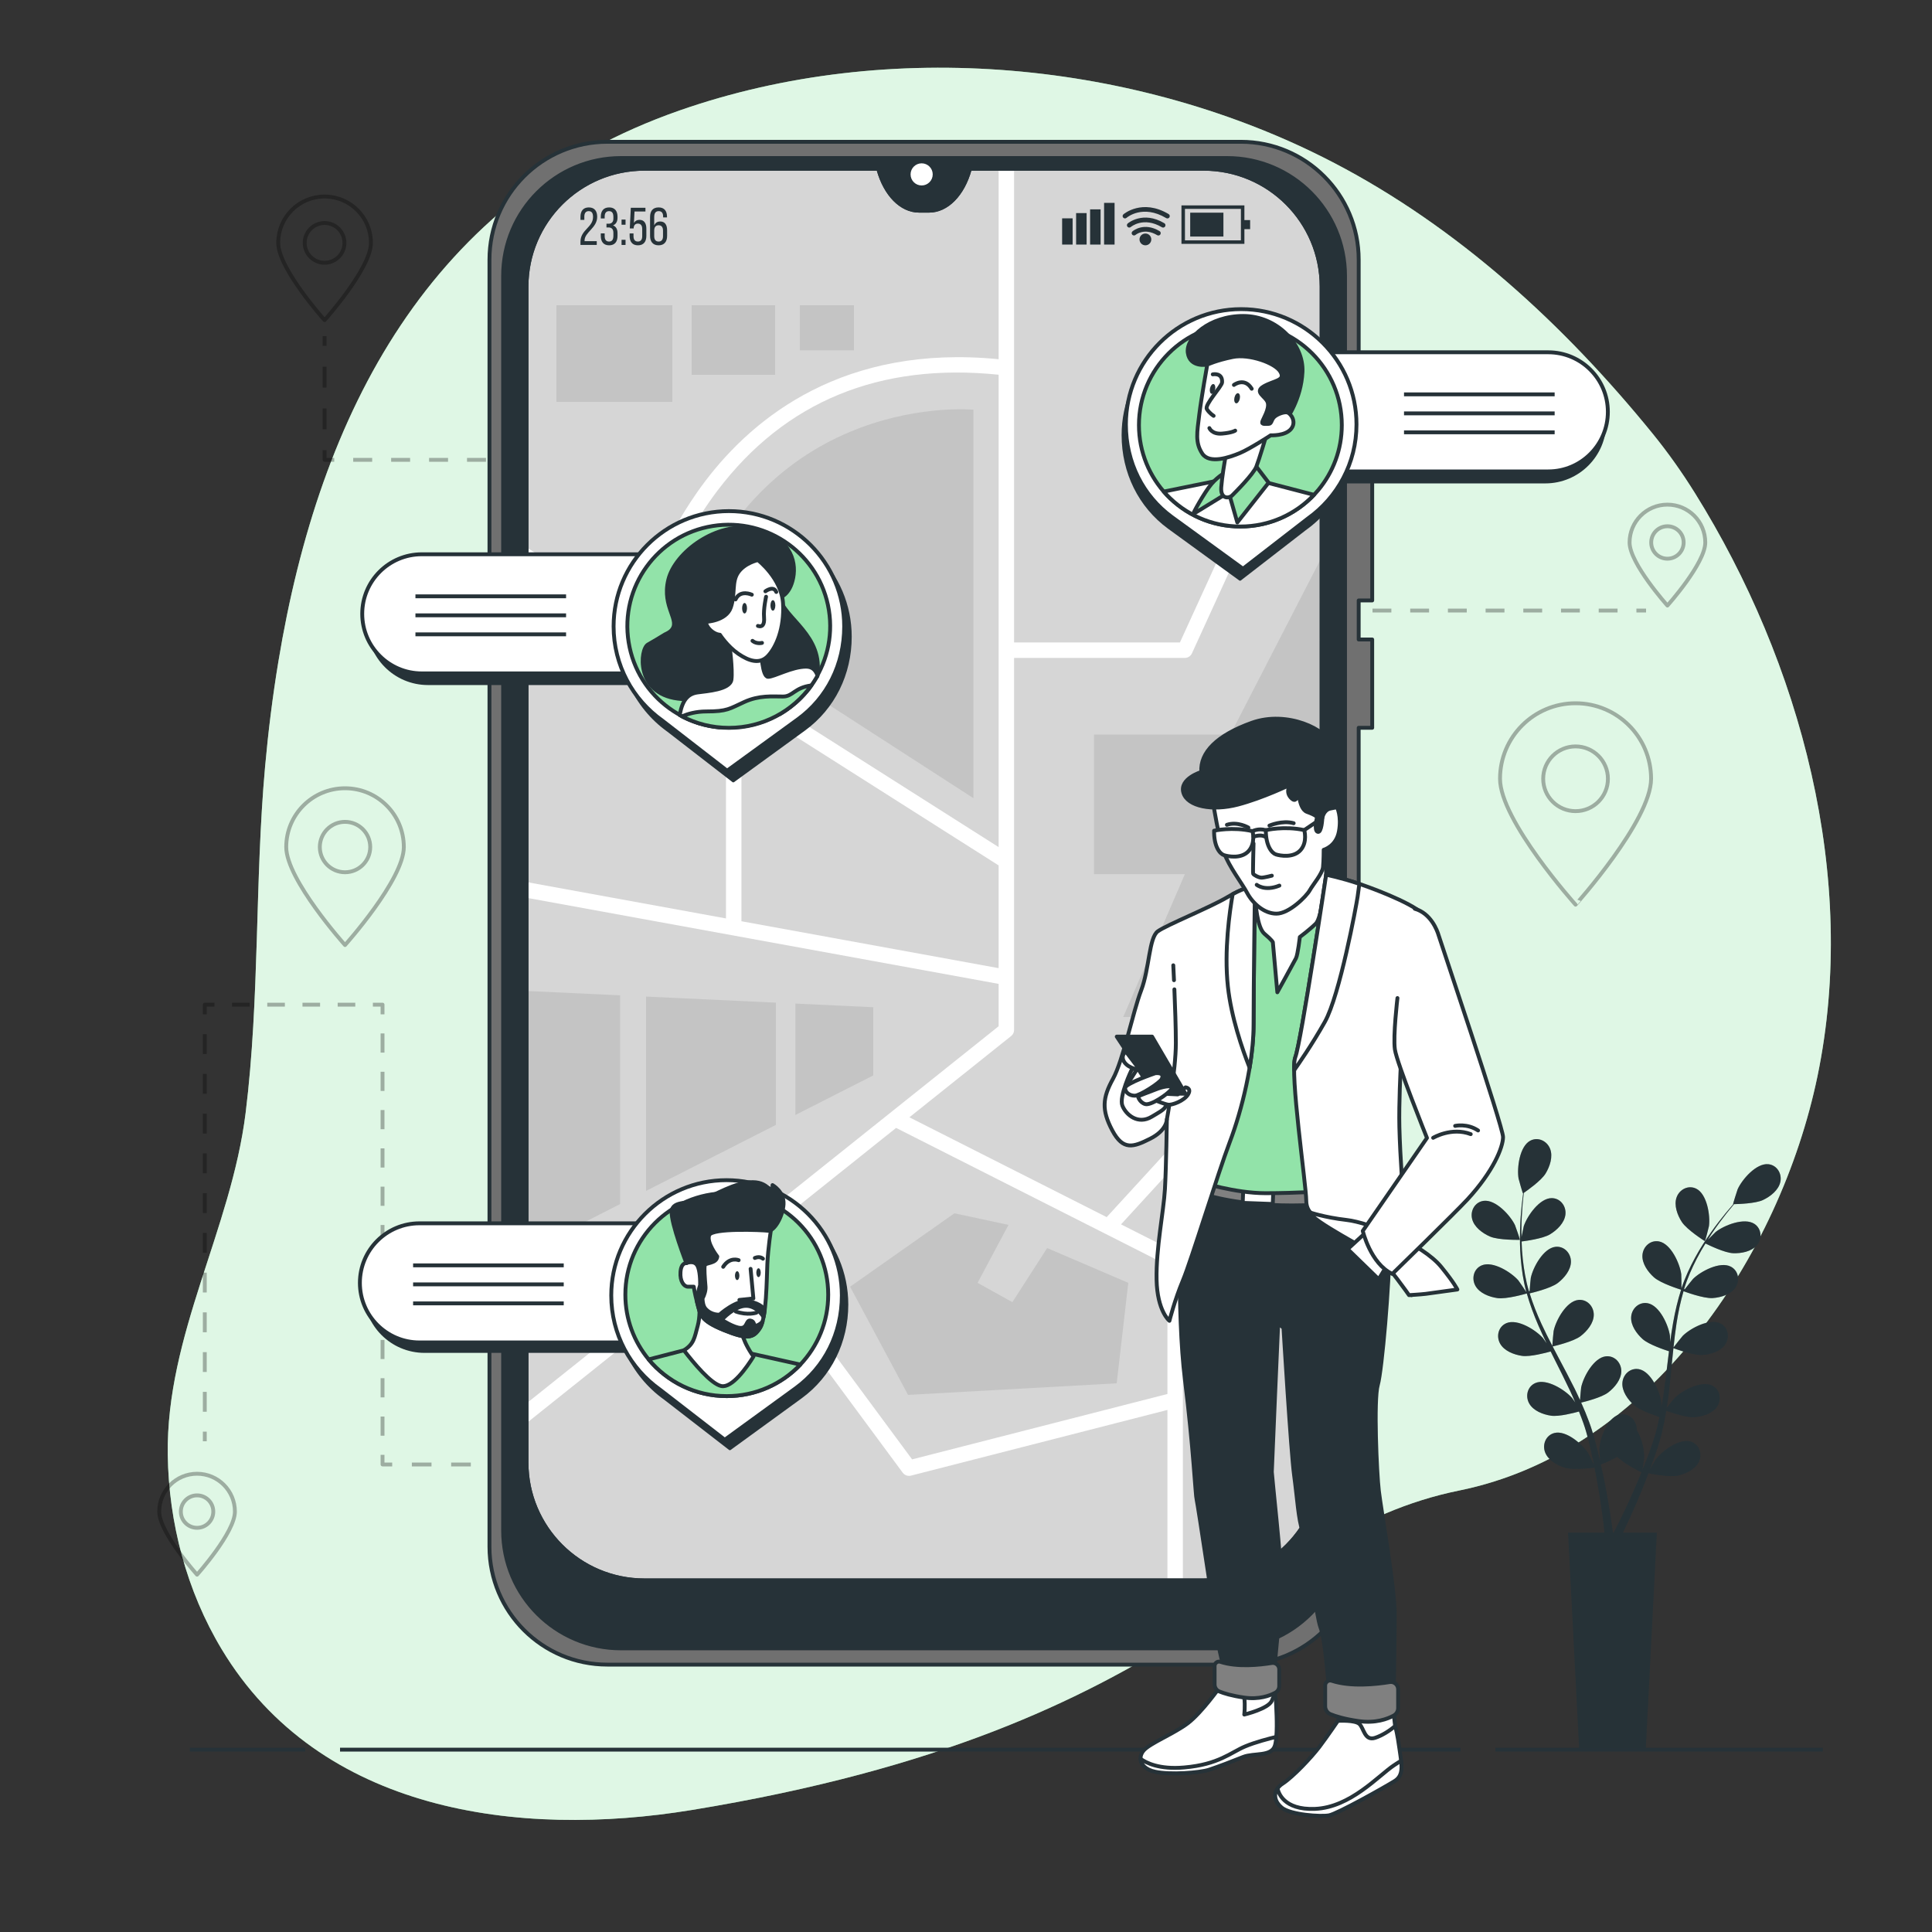 <?xml version="1.0" encoding="utf-8"?>
<!-- Generator: Adobe Illustrator 27.5.0, SVG Export Plug-In . SVG Version: 6.00 Build 0)  -->
<svg version="1.1" xmlns="http://www.w3.org/2000/svg" xmlns:xlink="http://www.w3.org/1999/xlink" x="0px" y="0px"
	 viewBox="0 0 500 500" style="enable-background:new 0 0 500 500;" xml:space="preserve">
<rect x="0" y="0" width="500" height="500" fill="#333333" stroke="none"/>
<g id="Background_Simple">
	<g>
		<path style="fill:#92E3A9;" d="M438.658,127.625c-3.362-5.39-7.026-10.568-11.024-15.483
			c-22.961-28.226-50.305-53.355-82.794-70.201C294.276,15.722,230.247,9.582,175.828,28.603
			c-64.58,22.574-93.109,78.038-103.784,142.616c-1.491,9.021-2.622,18.102-3.441,27.208c-2.677,29.757-1.36,59.86-5.025,89.516
			c-3.753,30.376-20.618,57.443-20.163,88.59c0.256,17.579,4.873,35.202,13.977,50.322c25.359,42.115,76.786,48.916,121.562,41.585
			c129.491-21.2,144.127-71.599,198.75-82.709c49.259-10.019,82.98-60.625,92.649-107.164
			C481.046,227.102,466.059,171.563,438.658,127.625z"/>
		<path style="opacity:0.7;fill:#FFFFFF;" d="M438.658,127.625c-3.362-5.39-7.026-10.568-11.024-15.483
			c-22.961-28.226-50.305-53.355-82.794-70.201C294.276,15.722,230.247,9.582,175.828,28.603
			c-64.58,22.574-93.109,78.038-103.784,142.616c-1.491,9.021-2.622,18.102-3.441,27.208c-2.677,29.757-1.36,59.86-5.025,89.516
			c-3.753,30.376-20.618,57.443-20.163,88.59c0.256,17.579,4.873,35.202,13.977,50.322c25.359,42.115,76.786,48.916,121.562,41.585
			c129.491-21.2,144.127-71.599,198.75-82.709c49.259-10.019,82.98-60.625,92.649-107.164
			C481.046,227.102,466.059,171.563,438.658,127.625z"/>
	</g>
</g>
<g id="Graphics">
	<g style="opacity:0.3;">
		<g>
			<g>
				<g>
					<line style="fill:none;stroke:#000000;stroke-linejoin:round;" x1="84" y1="87" x2="84" y2="89.5"/>
					
						<line style="fill:none;stroke:#000000;stroke-linejoin:round;stroke-dasharray:5.4,5.4;" x1="84" y1="94.9" x2="84" y2="113.8"/>
					<polyline style="fill:none;stroke:#000000;stroke-linejoin:round;" points="84,116.5 84,119 86.5,119 					"/>
					
						<line style="fill:none;stroke:#000000;stroke-linejoin:round;stroke-dasharray:4.909,4.909;" x1="91.409" y1="119" x2="246.045" y2="119"/>
					<polyline style="fill:none;stroke:#000000;stroke-linejoin:round;" points="248.5,119 251,119 251,121.5 					"/>
					
						<line style="fill:none;stroke:#000000;stroke-linejoin:round;stroke-dasharray:5.02,5.02;" x1="251" y1="126.52" x2="251" y2="374.99"/>
					<polyline style="fill:none;stroke:#000000;stroke-linejoin:round;" points="251,377.5 251,380 253.5,380 					"/>
					<line style="fill:none;stroke:#000000;stroke-linejoin:round;stroke-dasharray:3,3;" x1="256.5" y1="380" x2="261" y2="380"/>
					<line style="fill:none;stroke:#000000;stroke-linejoin:round;" x1="262.5" y1="380" x2="265" y2="380"/>
				</g>
			</g>
			<g>
				<g>
					<line style="fill:none;stroke:#000000;stroke-linejoin:round;" x1="53" y1="373" x2="53" y2="370.5"/>
					
						<line style="fill:none;stroke:#000000;stroke-linejoin:round;stroke-dasharray:5.143,5.143;" x1="53" y1="365.357" x2="53" y2="265.071"/>
					<polyline style="fill:none;stroke:#000000;stroke-linejoin:round;" points="53,262.5 53,260 55.5,260 					"/>
					
						<line style="fill:none;stroke:#000000;stroke-linejoin:round;stroke-dasharray:4.556,4.556;" x1="60.056" y1="260" x2="94.222" y2="260"/>
					<polyline style="fill:none;stroke:#000000;stroke-linejoin:round;" points="96.5,260 99,260 99,262.5 					"/>
					
						<line style="fill:none;stroke:#000000;stroke-linejoin:round;stroke-dasharray:4.957,4.957;" x1="99" y1="267.457" x2="99" y2="374.022"/>
					<polyline style="fill:none;stroke:#000000;stroke-linejoin:round;" points="99,376.5 99,379 101.5,379 					"/>
					
						<line style="fill:none;stroke:#000000;stroke-linejoin:round;stroke-dasharray:5.087,5.087;" x1="106.587" y1="379" x2="215.956" y2="379"/>
					<polyline style="fill:none;stroke:#000000;stroke-linejoin:round;" points="218.5,379 221,379 221,376.5 					"/>
					
						<line style="fill:none;stroke:#000000;stroke-linejoin:round;stroke-dasharray:5.023,5.023;" x1="221" y1="371.477" x2="221" y2="163.012"/>
					<polyline style="fill:none;stroke:#000000;stroke-linejoin:round;" points="221,160.5 221,158 223.5,158 					"/>
					
						<line style="fill:none;stroke:#000000;stroke-linejoin:round;stroke-dasharray:4.878,4.878;" x1="228.378" y1="158" x2="421.061" y2="158"/>
					<line style="fill:none;stroke:#000000;stroke-linejoin:round;" x1="423.5" y1="158" x2="426" y2="158"/>
				</g>
			</g>
		</g>
		<g>
			<path style="fill:none;stroke:#000000;stroke-linejoin:round;stroke-miterlimit:10;" d="M96,62.857c0-6.627-5.373-12-12-12
				s-12,5.373-12,12c0,6.627,12,20,12,20S96,69.485,96,62.857z"/>
			<path style="fill:none;stroke:#000000;stroke-linejoin:round;stroke-miterlimit:10;" d="M89.143,62.857
				c0-2.84-2.303-5.143-5.143-5.143s-5.143,2.303-5.143,5.143C78.857,65.698,81.16,68,84,68S89.143,65.698,89.143,62.857z"/>
		</g>
		<g>
			<path style="fill:none;stroke:#000000;stroke-linejoin:round;stroke-miterlimit:10;" d="M441.323,140.392
				c0-5.41-4.385-9.795-9.795-9.795c-5.409,0-9.795,4.385-9.795,9.795c0,5.409,9.795,16.324,9.795,16.324
				S441.323,145.801,441.323,140.392z"/>
			<circle style="fill:none;stroke:#000000;stroke-linejoin:round;stroke-miterlimit:10;" cx="431.528" cy="140.392" r="4.198"/>
		</g>
		<g>
			<path style="fill:none;stroke:#000000;stroke-linejoin:round;stroke-miterlimit:10;" d="M427.3,201.548
				c0-10.796-8.752-19.548-19.547-19.548c-10.796,0-19.548,8.752-19.548,19.548s19.548,32.579,19.548,32.579
				S427.3,212.343,427.3,201.548z"/>
			<circle style="fill:none;stroke:#000000;stroke-linejoin:round;stroke-miterlimit:10;" cx="407.753" cy="201.548" r="8.377"/>
		</g>
		<g>
			<path style="fill:none;stroke:#000000;stroke-linejoin:round;stroke-miterlimit:10;" d="M104.509,219.217
				c0-8.404-6.813-15.217-15.217-15.217s-15.217,6.813-15.217,15.217c0,8.404,15.217,25.362,15.217,25.362
				S104.509,227.621,104.509,219.217z"/>
			<path style="fill:none;stroke:#000000;stroke-linejoin:round;stroke-miterlimit:10;" d="M95.814,219.217
				c0-3.602-2.92-6.522-6.522-6.522s-6.522,2.92-6.522,6.522c0,3.602,2.92,6.522,6.522,6.522S95.814,222.819,95.814,219.217z"/>
		</g>
		<g>
			<path style="fill:none;stroke:#000000;stroke-linejoin:round;stroke-miterlimit:10;" d="M60.795,391.198
				c0-5.409-4.385-9.795-9.795-9.795s-9.795,4.385-9.795,9.795S51,407.522,51,407.522S60.795,396.607,60.795,391.198z"/>
			<circle style="fill:none;stroke:#000000;stroke-linejoin:round;stroke-miterlimit:10;" cx="51" cy="391.198" r="4.198"/>
		</g>
	</g>
</g>
<g id="Device">
	<g>
		<g>
			<path style="fill:#D6D6D6;" d="M342.04,74.184v304.3c0,16.86-13.67,30.52-30.52,30.52H166.78c-16.85,0-30.52-13.66-30.52-30.52
				v-304.3c0-16.85,13.67-30.51,30.52-30.51h60.52l0.06,0.22c1.79,6.44,5.91,10.63,10.48,10.63h2.62c4.57,0,8.69-4.19,10.48-10.63
				l0.07-0.22h60.51C328.37,43.674,342.04,57.334,342.04,74.184z"/>
			<g>
				<path style="fill:#FFFFFF;" d="M262.445,266.55v-96.287h44.202c0.782,0,1.493-0.456,1.818-1.168l33.571-73.4V86.08
					l-36.673,80.183h-42.918V43.67h-4v49.295c-39.919-3.939-63.304,14.882-75.935,31.563
					c-10.903,14.398-15.751,29.317-17.408,35.435l-28.839-18.31v4.738l51.649,32.793h-0.033v58.504l-51.616-9.414v4.066
					l122.181,22.284v10.964l-122.181,97.6v5.119l55.256-44.139l42.114,56.978c0.383,0.519,0.983,0.812,1.608,0.812
					c0.165,0,0.331-0.021,0.496-0.063l66.389-17.002v44.11h4v-82.809c0-0.754-0.424-1.444-1.098-1.784l-14.911-7.543l25.484-27.799
					l26.434,10.167v-4.285l-26.27-10.104c-0.765-0.295-1.637-0.092-2.192,0.515l-27.163,29.631l-51.064-25.832l26.346-21.045
					C262.169,267.734,262.445,267.159,262.445,266.55z M302.128,327.423v33.34l-66.077,16.922l-41.404-56.016l37.264-29.767
					L302.128,327.423z M258.445,250.558l-66.565-12.141v-56.714l66.565,42.264V250.558z M258.445,219.228l-89.791-57.01
					c1.201-4.71,5.819-20.449,17.045-35.275c17.463-23.063,41.936-33.133,72.746-29.964V219.228z"/>
				<g>
					<polygon style="fill:#C4C4C4;" points="342.04,225.384 336.05,225.384 320.93,263.194 290.69,263.194 306.65,226.224 
						283.13,226.224 283.13,190.104 318.41,190.104 342.04,144.234 					"/>
					<rect x="144" y="79" style="fill:#C4C4C4;" width="30" height="25"/>
					<rect x="179" y="79" style="fill:#C4C4C4;" width="21.6" height="18"/>
					<path style="fill:#C4C4C4;" d="M177.684,158.622l74.242,47.948V106.034C251.926,106.034,198.823,100.878,177.684,158.622z"/>
					<rect x="207" y="79" style="fill:#C4C4C4;" width="14" height="11.667"/>
					<polygon style="fill:#C4C4C4;" points="247,314 220,333 235,361 289,358 292,332 271,323 262,337 253,332 261,317 					"/>
					<g>
						<polygon style="fill:#C4C4C4;" points="160.48,257.594 160.48,311.614 136.26,323.934 136.26,256.454 						"/>
						<polygon style="fill:#C4C4C4;" points="200.801,291.121 200.801,259.488 167.199,257.913 167.199,308.203 						"/>
						<polygon style="fill:#C4C4C4;" points="205.841,259.724 205.841,288.559 226.003,278.311 226.003,260.67 						"/>
					</g>
				</g>
			</g>
		</g>
		<g>
			<path style="fill:#707070;stroke:#263238;stroke-linejoin:round;stroke-miterlimit:10;" d="M355.126,155.391V116.72h-3.498
				V67.212c0-16.854-13.663-30.517-30.517-30.517H157.19c-16.854,0-30.517,13.663-30.517,30.517v333.072
				c0,16.854,13.663,30.517,30.517,30.517h163.92c16.854,0,30.517-13.663,30.517-30.517V188.35h3.498v-22.851h-3.498v-10.107
				H355.126z M342.04,378.484c0,16.86-13.67,30.52-30.52,30.52H166.78c-16.85,0-30.52-13.66-30.52-30.52v-304.3
				c0-16.85,13.67-30.51,30.52-30.51h60.52l0.06,0.22c1.79,6.44,5.91,10.63,10.48,10.63h2.62c4.57,0,8.69-4.19,10.48-10.63
				l0.07-0.22h60.51c16.85,0,30.52,13.66,30.52,30.51V378.484z"/>
			<path style="fill:#263238;stroke:#263238;stroke-linejoin:round;stroke-miterlimit:10;" d="M317.577,40.899H160.723
				c-16.854,0-30.517,13.663-30.517,30.517V396.08c0,16.854,13.663,30.517,30.517,30.517h156.854
				c16.854,0,30.517-13.663,30.517-30.517V71.416C348.094,54.562,334.431,40.899,317.577,40.899z M342.04,378.484
				c0,16.86-13.67,30.52-30.52,30.52H166.78c-16.85,0-30.52-13.66-30.52-30.52v-304.3c0-16.85,13.67-30.51,30.52-30.51h60.52
				l0.06,0.22c1.79,6.44,5.91,10.63,10.48,10.63h2.62c4.57,0,8.69-4.19,10.48-10.63l0.07-0.22h60.51
				c16.85,0,30.52,13.66,30.52,30.51V378.484z"/>
			<circle style="fill:#FFFFFF;" cx="238.522" cy="45.133" r="2.865"/>
			<g>
				<g>
					<path style="fill:#263238;" d="M154.55,56.112c0,2.899-3.255,3.943-3.269,6.154v0.151h3.159v0.976h-4.216v-0.824
						c0-3.104,3.255-3.708,3.255-6.415c0-0.989-0.33-1.511-1.127-1.511c-0.783,0-1.127,0.563-1.127,1.414v0.852h-1.002v-0.783
						c0-1.47,0.673-2.445,2.156-2.445C153.878,53.68,154.55,54.642,154.55,56.112z"/>
					<path style="fill:#263238;" d="M159.813,56.098v0.247c0,0.989-0.398,1.69-1.167,1.978c0.81,0.302,1.167,1.03,1.167,1.992v0.742
						c0,1.47-0.687,2.431-2.17,2.431c-1.469,0-2.156-0.961-2.156-2.431v-0.66h1.002v0.728c0,0.866,0.357,1.388,1.127,1.388
						c0.783,0,1.127-0.508,1.127-1.483v-0.742c0-0.948-0.399-1.401-1.21-1.428h-0.577v-0.962h0.632
						c0.715-0.028,1.155-0.48,1.155-1.318v-0.44c0-0.989-0.344-1.497-1.127-1.497c-0.769,0-1.127,0.535-1.127,1.401v0.494h-1.002
						v-0.439c0-1.47,0.686-2.418,2.156-2.418C159.126,53.68,159.813,54.628,159.813,56.098z"/>
					<path style="fill:#263238;" d="M161.889,56.826v1.333h-1.03v-1.333H161.889z M161.889,62.06v1.333h-1.03V62.06H161.889z"/>
					<path style="fill:#263238;" d="M164.06,57.692c0.302-0.522,0.783-0.797,1.429-0.797c1.236,0,1.785,0.907,1.785,2.28v1.882
						c0,1.47-0.7,2.431-2.169,2.431c-1.47,0-2.157-0.961-2.157-2.431v-0.646h1.002v0.714c0,0.866,0.357,1.388,1.127,1.388
						c0.769,0,1.127-0.522,1.127-1.388v-1.868c0-0.865-0.357-1.388-1.127-1.388c-0.59,0-0.989,0.33-1.085,1.03v0.22h-1.002
						l0.261-5.344h3.791v0.961h-2.83L164.06,57.692z"/>
					<path style="fill:#263238;" d="M172.619,56.084v0.179h-1.002v-0.247c0-0.866-0.357-1.374-1.14-1.374
						c-0.811,0-1.168,0.522-1.168,1.552v2.156c0.261-0.659,0.783-1.03,1.552-1.03c1.236,0,1.786,0.893,1.786,2.28v1.456
						c0,1.47-0.729,2.431-2.198,2.431c-1.484,0-2.212-0.961-2.212-2.431v-4.904c0-1.525,0.688-2.473,2.212-2.473
						C171.932,53.68,172.619,54.615,172.619,56.084z M169.309,59.684v1.442c0,0.866,0.357,1.388,1.14,1.388
						c0.769,0,1.14-0.522,1.14-1.388v-1.442c0-0.866-0.371-1.388-1.14-1.388C169.666,58.296,169.309,58.818,169.309,59.684z"/>
				</g>
				<g>
					<rect x="274.877" y="56.507" style="fill:#263238;" width="2.715" height="6.787"/>
					<rect x="278.497" y="55.147" style="fill:#263238;" width="2.715" height="8.147"/>
					<rect x="282.117" y="54.182" style="fill:#263238;" width="2.715" height="9.113"/>
					<rect x="285.737" y="52.503" style="fill:#263238;" width="2.715" height="10.792"/>
					<g>
						<g>
							<path style="fill:#263238;" d="M322.05,63.108h-16.29v-9.955h16.29V63.108z M306.665,62.203h14.48v-8.145h-14.48V62.203z"/>
						</g>
						<g>
							<rect x="308.022" y="55.043" style="fill:#263238;" width="8.598" height="6.175"/>
						</g>
						<g>
							<rect x="321.484" y="56.958" style="fill:#263238;" width="2.049" height="2.345"/>
						</g>
					</g>
					<g>
						<path style="fill:#263238;" d="M299.787,60.943c-0.106,0-0.214-0.027-0.311-0.085c-3.315-1.97-5.506-0.141-5.598-0.064
							c-0.253,0.22-0.637,0.191-0.857-0.061c-0.22-0.253-0.196-0.633,0.056-0.854c0.118-0.103,2.919-2.504,7.021-0.066
							c0.289,0.171,0.384,0.545,0.212,0.834C300.196,60.837,299.994,60.943,299.787,60.943z"/>
					</g>
					<g>
						<path style="fill:#263238;" d="M301.013,58.898c-0.106,0-0.214-0.027-0.311-0.086c-4.793-2.851-8.015-0.093-8.048-0.067
							c-0.252,0.223-0.636,0.197-0.858-0.055c-0.222-0.252-0.198-0.637,0.055-0.858c0.039-0.036,3.925-3.364,9.474-0.067
							c0.289,0.171,0.384,0.545,0.211,0.834C301.422,58.792,301.22,58.898,301.013,58.898z"/>
					</g>
					<g>
						<path style="fill:#263238;" d="M302.127,56.53c-0.106,0-0.214-0.027-0.311-0.086c-6.071-3.61-10.107-0.212-10.276-0.064
							c-0.253,0.22-0.638,0.192-0.858-0.059c-0.221-0.252-0.196-0.634,0.056-0.855c0.047-0.043,4.843-4.145,11.7-0.067
							c0.289,0.171,0.384,0.545,0.212,0.834C302.535,56.424,302.333,56.53,302.127,56.53z"/>
					</g>
					<g>
						<circle style="fill:#263238;" cx="296.43" cy="61.962" r="1.526"/>
					</g>
				</g>
			</g>
		</g>
	</g>
</g>
<g id="Plants">
	<g>
		<path style="fill:#263238;" d="M441.239,321.225c0.048,0.03,1-3.655,1.034-3.895c0.386-2.771-0.498-8.353-3.319-9.716
			c-2.032-0.982-4.305,0.199-5.046,2.234c-0.756,2.079,0.203,4.629,1.338,6.383C436.58,318.292,441.236,321.223,441.239,321.225z"/>
		<path style="fill:#263238;" d="M385.61,320.015c2.248,0.982,7.748,0.858,7.753,0.858c0.057-0.001-1.182-3.6-1.286-3.819
			c-1.207-2.524-5.023-6.692-8.128-6.273c-2.237,0.302-3.481,2.541-2.976,4.647C381.488,317.58,383.695,319.178,385.61,320.015z"/>
		<path style="fill:#263238;" d="M457.655,301.295c-3.115-0.335-6.817,3.934-7.956,6.49c-0.098,0.221-1.24,3.852-1.182,3.852
			c0,0,0.053-0.001,0.066-0.001c-0.59,0.67-1.214,1.394-1.88,2.2c-1.218,1.497-2.582,3.2-3.94,5.153
			c-1.363,1.948-2.789,4.104-4.086,6.509c-1.303,2.41-2.551,5.01-3.49,7.857c-0.011,0.032-0.018,0.067-0.028,0.099
			c0.016-0.918-0.025-3.486-0.05-3.682c-0.36-2.775-2.685-7.925-5.767-8.495c-2.22-0.41-4.1,1.329-4.277,3.488
			c-0.181,2.204,1.418,4.411,2.977,5.803c1.758,1.57,6.637,3.091,7.026,3.21c-0.87,2.719-1.541,5.58-2.061,8.512
			c-0.299,1.676-0.549,3.374-0.777,5.079c-0.012-0.794-0.028-1.504-0.041-1.603c-0.36-2.775-2.686-7.925-5.767-8.494
			c-2.22-0.41-4.1,1.329-4.277,3.487c-0.181,2.205,1.418,4.411,2.977,5.803c1.582,1.412,5.715,2.793,6.814,3.143
			c-0.081,0.655-0.169,1.308-0.247,1.964c-0.376,3.144-0.737,6.284-1.186,9.353c-0.158,1.082-0.353,2.141-0.544,3.201
			c-0.011-0.705-0.026-1.299-0.038-1.389c-0.36-2.775-2.685-7.925-5.767-8.494c-2.22-0.41-4.1,1.329-4.277,3.488
			c-0.181,2.204,1.418,4.411,2.977,5.803c1.509,1.348,5.313,2.656,6.617,3.079c-0.229,1.08-0.456,2.162-0.726,3.199
			c-0.201,0.703-0.345,1.395-0.585,2.09c-0.224,0.693-0.445,1.38-0.665,2.06c-0.471,1.294-0.948,2.632-1.439,3.882
			c-0.335,0.872-0.67,1.697-1.005,2.53c0.17-1.075,0.457-3.185,0.461-3.365c0.043-1.859-0.617-4.88-1.931-7.004
			c0.008-0.274-0.008-0.548-0.051-0.82c-0.344-2.138-2.353-3.727-4.534-3.146c-3.028,0.806-4.948,6.121-5.092,8.915
			c-0.009,0.165,0.1,1.963,0.186,3.097c-0.152-0.659-0.293-1.3-0.458-1.976c-0.317-1.339-0.674-2.666-1.052-4.096
			c-0.207-0.684-0.416-1.374-0.627-2.072c-0.194-0.696-0.488-1.407-0.731-2.118c-0.599-1.637-1.285-3.267-2.013-4.895
			c1.172-0.281,5.32-1.338,6.985-2.616c1.658-1.272,3.416-3.354,3.401-5.565c-0.016-2.166-1.76-4.04-4.005-3.796
			c-3.115,0.338-5.818,5.301-6.384,8.041c-0.035,0.171-0.22,2.183-0.3,3.29c-0.445-0.975-0.885-1.95-1.367-2.921
			c-1.392-2.804-2.889-5.599-4.369-8.393c-0.454-0.856-0.896-1.714-1.342-2.571c0.418-0.095,5.375-1.246,7.241-2.677
			c1.658-1.272,3.417-3.354,3.401-5.565c-0.016-2.166-1.76-4.04-4.005-3.796c-3.115,0.339-5.818,5.301-6.384,8.041
			c-0.042,0.207-0.304,3.102-0.334,3.841c-0.981-1.889-1.941-3.78-2.812-5.683c-1.205-2.624-2.243-5.265-3.059-7.898
			c0.195-0.044,5.374-1.221,7.285-2.687c1.658-1.272,3.417-3.353,3.401-5.565c-0.015-2.166-1.761-4.04-4.005-3.796
			c-3.115,0.338-5.819,5.301-6.384,8.041c-0.037,0.18-0.239,2.387-0.31,3.438c-0.098,0.01-0.08,0.008-0.178,0.019
			c-0.84-2.832-1.297-5.68-1.594-8.368c-0.175-1.556-0.255-3.053-0.3-4.512c0.987-0.12,5.492-0.72,7.357-1.849
			c1.788-1.082,3.764-2.958,3.991-5.158c0.222-2.154-1.306-4.209-3.564-4.213c-3.133-0.006-6.365,4.63-7.228,7.291
			c-0.047,0.145-0.361,1.669-0.574,2.782c-0.01-0.658-0.033-1.338-0.03-1.969c0.004-2.369,0.154-4.539,0.302-6.459
			c0.093-1.091,0.199-2.076,0.308-2.997c0.907-0.624,4.531-3.182,5.646-5.01c1.088-1.784,1.977-4.36,1.165-6.417
			c-0.796-2.015-3.099-3.134-5.104-2.097c-2.784,1.439-3.516,7.042-3.055,9.802c0.04,0.238,1.091,3.897,1.139,3.865
			c0,0,0.044-0.03,0.055-0.038c-0.122,0.884-0.243,1.833-0.355,2.872c-0.19,1.921-0.388,4.093-0.444,6.472
			c-0.062,2.377-0.062,4.961,0.183,7.682c0.242,2.729,0.636,5.587,1.423,8.479c0.009,0.033,0.022,0.066,0.031,0.098
			c-0.493-0.774-1.944-2.893-2.073-3.044c-1.831-2.116-6.612-5.128-9.496-3.904c-2.078,0.883-2.687,3.37-1.643,5.268
			c1.066,1.938,3.616,2.897,5.684,3.198c2.332,0.34,7.241-1.083,7.631-1.198c0.775,2.748,1.793,5.504,2.977,8.237
			c0.675,1.563,1.404,3.117,2.154,4.665c-0.448-0.656-0.853-1.239-0.918-1.314c-1.831-2.116-6.612-5.128-9.496-3.904
			c-2.078,0.882-2.686,3.37-1.643,5.268c1.065,1.939,3.616,2.897,5.684,3.199c2.098,0.306,6.307-0.824,7.417-1.138
			c0.294,0.591,0.581,1.184,0.877,1.774c1.422,2.83,2.852,5.648,4.17,8.455c0.465,0.989,0.887,1.98,1.313,2.97
			c-0.398-0.582-0.739-1.069-0.798-1.138c-1.831-2.116-6.612-5.128-9.496-3.904c-2.078,0.882-2.686,3.37-1.643,5.268
			c1.066,1.938,3.616,2.897,5.684,3.198c2.003,0.292,5.897-0.716,7.217-1.082c0.405,1.027,0.813,2.055,1.159,3.068
			c0.221,0.697,0.482,1.353,0.665,2.066c0.196,0.702,0.39,1.397,0.582,2.085c0.321,1.339,0.661,2.718,0.941,4.032
			c0.202,0.912,0.378,1.785,0.557,2.664c-0.451-0.99-1.376-2.909-1.472-3.061c-1.489-2.369-5.758-6.071-8.795-5.297
			c-2.187,0.558-3.166,2.924-2.422,4.958c0.76,2.077,3.136,3.411,5.134,4.023c2.2,0.673,7.072,0.058,7.68-0.023
			c0.292,1.456,0.562,2.874,0.795,4.217c0.82,4.653,1.327,8.559,1.643,11.294c0.056,0.486,0.104,0.92,0.147,1.329h-9.43
			l2.877,56.143h17.201l2.877-56.143h-8.786c0.065-0.135,0.127-0.261,0.195-0.403c1.206-2.511,2.877-6.121,4.683-10.537
			c0.574-1.394,1.159-2.895,1.746-4.443c0.59,0.123,5.412,1.103,7.66,0.596c2.038-0.461,4.507-1.614,5.419-3.629
			c0.894-1.973,0.094-4.406-2.046-5.125c-2.97-0.998-7.504,2.375-9.165,4.627c-0.098,0.133-1,1.693-1.554,2.686
			c0.237-0.633,0.473-1.246,0.708-1.901c0.474-1.292,0.909-2.596,1.382-3.996c0.205-0.684,0.411-1.376,0.62-2.074
			c0.222-0.688,0.369-1.443,0.559-2.17c0.404-1.696,0.73-3.434,1.021-5.193c1.133,0.412,5.175,1.819,7.27,1.672
			c2.084-0.146,4.699-0.912,5.906-2.766c1.182-1.815,0.76-4.341-1.246-5.376c-2.785-1.436-7.777,1.212-9.761,3.185
			c-0.124,0.123-1.387,1.699-2.065,2.578c0.166-1.059,0.338-2.114,0.471-3.19c0.386-3.107,0.679-6.264,0.986-9.411
			c0.093-0.964,0.198-1.924,0.299-2.885c0.401,0.151,5.171,1.927,7.516,1.762c2.085-0.146,4.699-0.912,5.907-2.766
			c1.182-1.815,0.76-4.341-1.246-5.376c-2.785-1.436-7.777,1.211-9.76,3.185c-0.15,0.149-1.965,2.419-2.398,3.019
			c0.224-2.116,0.466-4.224,0.79-6.291c0.442-2.854,1.034-5.629,1.806-8.275c0.187,0.071,5.156,1.946,7.558,1.778
			c2.085-0.146,4.7-0.912,5.907-2.766c1.182-1.815,0.76-4.341-1.246-5.376c-2.785-1.436-7.777,1.211-9.76,3.185
			c-0.13,0.13-1.514,1.857-2.154,2.695c-0.088-0.045-0.072-0.037-0.159-0.082c0.861-2.825,2.051-5.452,3.286-7.857
			c0.713-1.394,1.472-2.687,2.239-3.928c0.89,0.444,4.978,2.429,7.156,2.516c2.088,0.083,4.771-0.391,6.175-2.1
			c1.374-1.674,1.232-4.232-0.648-5.48c-2.61-1.734-7.863,0.35-10.051,2.094c-0.119,0.095-1.222,1.193-2.014,2.004
			c0.355-0.555,0.711-1.134,1.061-1.659c1.311-1.974,2.633-3.701,3.816-5.221c0.68-0.859,1.311-1.622,1.91-2.33
			c1.101-0.02,5.534-0.154,7.473-1.064c1.891-0.888,4.055-2.546,4.512-4.71C461.203,303.74,459.899,301.536,457.655,301.295z
			 M423.161,384.995c-1.883,4.333-3.616,7.871-4.86,10.326c-0.251,0.495-0.477,0.933-0.686,1.336h-0.208
			c-0.061-0.479-0.13-1.003-0.211-1.592c-0.38-2.759-0.977-6.692-1.907-11.371c-0.29-1.479-0.63-3.054-0.995-4.668
			c0.366-0.145,2.444-0.986,4.285-2.015c1.604,1.737,5.713,3.769,6.245,4.028C424.264,382.414,423.707,383.746,423.161,384.995z"/>
		<path style="opacity:0.3;fill:#263238;" d="M385.61,320.015c2.248,0.982,7.748,0.858,7.753,0.858
			c0.057-0.001-1.182-3.6-1.286-3.819c-1.207-2.524-5.023-6.692-8.128-6.273c-2.237,0.302-3.481,2.541-2.976,4.647
			C381.488,317.58,383.695,319.178,385.61,320.015z"/>
		<path style="opacity:0.3;fill:#263238;" d="M441.239,321.225c0.048,0.03,1-3.655,1.034-3.895c0.386-2.771-0.498-8.353-3.319-9.716
			c-2.032-0.982-4.305,0.199-5.046,2.234c-0.756,2.079,0.203,4.629,1.338,6.383C436.58,318.292,441.236,321.223,441.239,321.225z"/>
		<path style="opacity:0.3;fill:#263238;" d="M457.655,301.295c-3.115-0.335-6.817,3.934-7.956,6.49
			c-0.098,0.221-1.24,3.852-1.182,3.852c0,0,0.053-0.001,0.066-0.001c-0.59,0.67-1.214,1.394-1.88,2.2
			c-1.218,1.497-2.582,3.2-3.94,5.153c-1.363,1.948-2.789,4.104-4.086,6.509c-1.303,2.41-2.551,5.01-3.49,7.857
			c-0.011,0.032-0.018,0.067-0.028,0.099c0.016-0.918-0.025-3.486-0.05-3.682c-0.36-2.775-2.685-7.925-5.767-8.495
			c-2.22-0.41-4.1,1.329-4.277,3.488c-0.181,2.204,1.418,4.411,2.977,5.803c1.758,1.57,6.637,3.091,7.026,3.21
			c-0.87,2.719-1.541,5.58-2.061,8.512c-0.299,1.676-0.549,3.374-0.777,5.079c-0.012-0.794-0.028-1.504-0.041-1.603
			c-0.36-2.775-2.686-7.925-5.767-8.494c-2.22-0.41-4.1,1.329-4.277,3.487c-0.181,2.205,1.418,4.411,2.977,5.803
			c1.582,1.412,5.715,2.793,6.814,3.143c-0.081,0.655-0.169,1.308-0.247,1.964c-0.376,3.144-0.737,6.284-1.186,9.353
			c-0.158,1.082-0.353,2.141-0.544,3.201c-0.011-0.705-0.026-1.299-0.038-1.389c-0.36-2.775-2.685-7.925-5.767-8.494
			c-2.22-0.41-4.1,1.329-4.277,3.488c-0.181,2.204,1.418,4.411,2.977,5.803c1.509,1.348,5.313,2.656,6.617,3.079
			c-0.229,1.08-0.456,2.162-0.726,3.199c-0.201,0.703-0.345,1.395-0.585,2.09c-0.224,0.693-0.445,1.38-0.665,2.06
			c-0.471,1.294-0.948,2.632-1.439,3.882c-0.335,0.872-0.67,1.697-1.005,2.53c0.17-1.075,0.457-3.185,0.461-3.365
			c0.043-1.859-0.617-4.88-1.931-7.004c0.008-0.274-0.008-0.548-0.051-0.82c-0.344-2.138-2.353-3.727-4.534-3.146
			c-3.028,0.806-4.948,6.121-5.092,8.915c-0.009,0.165,0.1,1.963,0.186,3.097c-0.152-0.659-0.293-1.3-0.458-1.976
			c-0.317-1.339-0.674-2.666-1.052-4.096c-0.207-0.684-0.416-1.374-0.627-2.072c-0.194-0.696-0.488-1.407-0.731-2.118
			c-0.599-1.637-1.285-3.267-2.013-4.895c1.172-0.281,5.32-1.338,6.985-2.616c1.658-1.272,3.416-3.354,3.401-5.565
			c-0.016-2.166-1.76-4.04-4.005-3.796c-3.115,0.338-5.818,5.301-6.384,8.041c-0.035,0.171-0.22,2.183-0.3,3.29
			c-0.445-0.975-0.885-1.95-1.367-2.921c-1.392-2.804-2.889-5.599-4.369-8.393c-0.454-0.856-0.896-1.714-1.342-2.571
			c0.418-0.095,5.375-1.246,7.241-2.677c1.658-1.272,3.417-3.354,3.401-5.565c-0.016-2.166-1.76-4.04-4.005-3.796
			c-3.115,0.339-5.818,5.301-6.384,8.041c-0.042,0.207-0.304,3.102-0.334,3.841c-0.981-1.889-1.941-3.78-2.812-5.683
			c-1.205-2.624-2.243-5.265-3.059-7.898c0.195-0.044,5.374-1.221,7.285-2.687c1.658-1.272,3.417-3.353,3.401-5.565
			c-0.015-2.166-1.761-4.04-4.005-3.796c-3.115,0.338-5.819,5.301-6.384,8.041c-0.037,0.18-0.239,2.387-0.31,3.438
			c-0.098,0.01-0.08,0.008-0.178,0.019c-0.84-2.832-1.297-5.68-1.594-8.368c-0.175-1.556-0.255-3.053-0.3-4.512
			c0.987-0.12,5.492-0.72,7.357-1.849c1.788-1.082,3.764-2.958,3.991-5.158c0.222-2.154-1.306-4.209-3.564-4.213
			c-3.133-0.006-6.365,4.63-7.228,7.291c-0.047,0.145-0.361,1.669-0.574,2.782c-0.01-0.658-0.033-1.338-0.03-1.969
			c0.004-2.369,0.154-4.539,0.302-6.459c0.093-1.091,0.199-2.076,0.308-2.997c0.907-0.624,4.531-3.182,5.646-5.01
			c1.088-1.784,1.977-4.36,1.165-6.417c-0.796-2.015-3.099-3.134-5.104-2.097c-2.784,1.439-3.516,7.042-3.055,9.802
			c0.04,0.238,1.091,3.897,1.139,3.865c0,0,0.044-0.03,0.055-0.038c-0.122,0.884-0.243,1.833-0.355,2.872
			c-0.19,1.921-0.388,4.093-0.444,6.472c-0.062,2.377-0.062,4.961,0.183,7.682c0.242,2.729,0.636,5.587,1.423,8.479
			c0.009,0.033,0.022,0.066,0.031,0.098c-0.493-0.774-1.944-2.893-2.073-3.044c-1.831-2.116-6.612-5.128-9.496-3.904
			c-2.078,0.883-2.687,3.37-1.643,5.268c1.066,1.938,3.616,2.897,5.684,3.198c2.332,0.34,7.241-1.083,7.631-1.198
			c0.775,2.748,1.793,5.504,2.977,8.237c0.675,1.563,1.404,3.117,2.154,4.665c-0.448-0.656-0.853-1.239-0.918-1.314
			c-1.831-2.116-6.612-5.128-9.496-3.904c-2.078,0.882-2.686,3.37-1.643,5.268c1.065,1.939,3.616,2.897,5.684,3.199
			c2.098,0.306,6.307-0.824,7.417-1.138c0.294,0.591,0.581,1.184,0.877,1.774c1.422,2.83,2.852,5.648,4.17,8.455
			c0.465,0.989,0.887,1.98,1.313,2.97c-0.398-0.582-0.739-1.069-0.798-1.138c-1.831-2.116-6.612-5.128-9.496-3.904
			c-2.078,0.882-2.686,3.37-1.643,5.268c1.066,1.938,3.616,2.897,5.684,3.198c2.003,0.292,5.897-0.716,7.217-1.082
			c0.405,1.027,0.813,2.055,1.159,3.068c0.221,0.697,0.482,1.353,0.665,2.066c0.196,0.702,0.39,1.397,0.582,2.085
			c0.321,1.339,0.661,2.718,0.941,4.032c0.202,0.912,0.378,1.785,0.557,2.664c-0.451-0.99-1.376-2.909-1.472-3.061
			c-1.489-2.369-5.758-6.071-8.795-5.297c-2.187,0.558-3.166,2.924-2.422,4.958c0.76,2.077,3.136,3.411,5.134,4.023
			c2.2,0.673,7.072,0.058,7.68-0.023c0.292,1.456,0.562,2.874,0.795,4.217c0.82,4.653,1.327,8.559,1.643,11.294
			c0.056,0.486,0.104,0.92,0.147,1.329h-9.43l2.877,56.143h17.201l2.877-56.143h-8.786c0.065-0.135,0.127-0.261,0.195-0.403
			c1.206-2.511,2.877-6.121,4.683-10.537c0.574-1.394,1.159-2.895,1.746-4.443c0.59,0.123,5.412,1.103,7.66,0.596
			c2.038-0.461,4.507-1.614,5.419-3.629c0.894-1.973,0.094-4.406-2.046-5.125c-2.97-0.998-7.504,2.375-9.165,4.627
			c-0.098,0.133-1,1.693-1.554,2.686c0.237-0.633,0.473-1.246,0.708-1.901c0.474-1.292,0.909-2.596,1.382-3.996
			c0.205-0.684,0.411-1.376,0.62-2.074c0.222-0.688,0.369-1.443,0.559-2.17c0.404-1.696,0.73-3.434,1.021-5.193
			c1.133,0.412,5.175,1.819,7.27,1.672c2.084-0.146,4.699-0.912,5.906-2.766c1.182-1.815,0.76-4.341-1.246-5.376
			c-2.785-1.436-7.777,1.212-9.761,3.185c-0.124,0.123-1.387,1.699-2.065,2.578c0.166-1.059,0.338-2.114,0.471-3.19
			c0.386-3.107,0.679-6.264,0.986-9.411c0.093-0.964,0.198-1.924,0.299-2.885c0.401,0.151,5.171,1.927,7.516,1.762
			c2.085-0.146,4.699-0.912,5.907-2.766c1.182-1.815,0.76-4.341-1.246-5.376c-2.785-1.436-7.777,1.211-9.76,3.185
			c-0.15,0.149-1.965,2.419-2.398,3.019c0.224-2.116,0.466-4.224,0.79-6.291c0.442-2.854,1.034-5.629,1.806-8.275
			c0.187,0.071,5.156,1.946,7.558,1.778c2.085-0.146,4.7-0.912,5.907-2.766c1.182-1.815,0.76-4.341-1.246-5.376
			c-2.785-1.436-7.777,1.211-9.76,3.185c-0.13,0.13-1.514,1.857-2.154,2.695c-0.088-0.045-0.072-0.037-0.159-0.082
			c0.861-2.825,2.051-5.452,3.286-7.857c0.713-1.394,1.472-2.687,2.239-3.928c0.89,0.444,4.978,2.429,7.156,2.516
			c2.088,0.083,4.771-0.391,6.175-2.1c1.374-1.674,1.232-4.232-0.648-5.48c-2.61-1.734-7.863,0.35-10.051,2.094
			c-0.119,0.095-1.222,1.193-2.014,2.004c0.355-0.555,0.711-1.134,1.061-1.659c1.311-1.974,2.633-3.701,3.816-5.221
			c0.68-0.859,1.311-1.622,1.91-2.33c1.101-0.02,5.534-0.154,7.473-1.064c1.891-0.888,4.055-2.546,4.512-4.71
			C461.203,303.74,459.899,301.536,457.655,301.295z M423.161,384.995c-1.883,4.333-3.616,7.871-4.86,10.326
			c-0.251,0.495-0.477,0.933-0.686,1.336h-0.208c-0.061-0.479-0.13-1.003-0.211-1.592c-0.38-2.759-0.977-6.692-1.907-11.371
			c-0.29-1.479-0.63-3.054-0.995-4.668c0.366-0.145,2.444-0.986,4.285-2.015c1.604,1.737,5.713,3.769,6.245,4.028
			C424.264,382.414,423.707,383.746,423.161,384.995z"/>
	</g>
</g>
<g id="Floor">
	<g>
		
			<line style="fill:none;stroke:#263238;stroke-linejoin:round;stroke-miterlimit:10;" x1="387" y1="452.801" x2="471.74" y2="452.801"/>
		
			<line style="fill:none;stroke:#263238;stroke-linejoin:round;stroke-miterlimit:10;" x1="88" y1="452.801" x2="378" y2="452.801"/>
		
			<line style="fill:none;stroke:#263238;stroke-linejoin:round;stroke-miterlimit:10;" x1="49.118" y1="452.801" x2="79" y2="452.801"/>
	</g>
</g>
<g id="Character">
	<g>
		<g>
			<g>
				<path style="fill:#FFFFFF;stroke:#263238;stroke-linecap:round;stroke-linejoin:round;stroke-miterlimit:10;" d="M330.307,449.5
					c-0.066,0.831-0.173,1.588-0.337,2.18c-0.823,3.011-5.488,1.917-8.227,3.011c-2.74,1.103-6.31,2.468-8.779,3.291
					c-2.468,0.823-10.144,1.374-13.987,0.551c-2.534-0.543-3.76-1.925-3.809-3.357c-0.033-0.732,0.239-1.481,0.798-2.131
					c1.645-1.917,7.948-4.385,11.518-7.125c3.562-2.748,8.227-9.33,8.227-9.33c5.208,1.374,13.987,0.28,13.987,0.28
					s0.543,3.011,0.543,3.834C330.241,441.363,330.595,446.102,330.307,449.5z"/>
				<path style="fill:#FFFFFF;stroke:#263238;stroke-linecap:round;stroke-linejoin:round;stroke-miterlimit:10;" d="M330.307,449.5
					c-0.066,0.831-0.173,1.588-0.337,2.18c-0.823,3.011-5.488,1.917-8.227,3.011c-2.74,1.103-6.31,2.468-8.779,3.291
					c-2.468,0.823-10.144,1.374-13.987,0.551c-2.534-0.543-3.76-1.925-3.809-3.357c1.399,1.028,4.813,2.814,11.296,2.246
					c8.951-0.773,12.07-3.892,15.772-5.447C324.918,450.85,328.538,449.92,330.307,449.5z"/>
			</g>
			<path style="fill:#FFFFFF;stroke:#263238;stroke-linecap:round;stroke-linejoin:round;stroke-miterlimit:10;" d="M329.93,438.235
				c-0.123-0.751-0.235-1.367-0.235-1.367s-4.064,0.507-8.303,0.4l-0.198,0.149c0,0,0.548-0.274,0.823,1.92
				c0.274,2.194,0,4.388,0,4.388s6.241-1.484,7.13-3.565C329.406,439.554,329.676,438.883,329.93,438.235z"/>
		</g>
		<g>
			<g>
				<path style="fill:#FFFFFF;stroke:#263238;stroke-linecap:round;stroke-linejoin:round;stroke-miterlimit:10;" d="
					M360.963,460.904c-2.526,1.596-14.883,8.507-17.014,8.902c-2.123,0.403-9.963-0.132-12.226-1.991
					c-1.753-1.448-2.221-3.373-1.094-4.978c0.321-0.461,0.773-0.889,1.366-1.267c2.657-1.728,7.306-6.648,9.437-9.437
					c2.123-2.789,5.447-7.709,5.447-7.709l0.263-1.465l13.559,0.403c0,0,0.263,2.921,0.395,3.456c0.14,0.526,0.535,1.859,1.069,5.71
					c0.156,1.135,0.337,2.197,0.444,3.159C362.871,457.999,362.74,459.776,360.963,460.904z"/>
				<path style="fill:#FFFFFF;stroke:#263238;stroke-linecap:round;stroke-linejoin:round;stroke-miterlimit:10;" d="
					M360.963,460.904c-2.526,1.596-14.883,8.507-17.014,8.902c-2.123,0.403-9.963-0.132-12.226-1.991
					c-1.753-1.448-2.221-3.373-1.094-4.978c0.173,0.93,1.456,5.644,9.708,5.298c9.157-0.387,16.356-8.565,20.445-11.296
					c0.65-0.436,1.259-0.815,1.827-1.152C362.871,457.999,362.74,459.776,360.963,460.904z"/>
			</g>
			<path style="fill:#FFFFFF;stroke:#263238;stroke-linecap:round;stroke-linejoin:round;stroke-miterlimit:10;" d="M360.698,443.36
				l-13.556-0.399l-0.266,1.462c0,0-0.243,0.359-0.632,0.928c0.331-0.018,4.402-0.221,5.55,0.799
				c1.196,1.063,1.329,4.519,4.12,3.588c1.763-0.588,3.737-1.812,5.154-3.07C360.929,445.89,360.698,443.36,360.698,443.36z"/>
		</g>
		<g>
			<path style="fill:#263238;stroke:#263238;stroke-linecap:round;stroke-linejoin:round;stroke-miterlimit:10;" d="
				M305.562,310.715c0,0-1.097,28.796,1.097,46.348c2.194,17.552,2.742,30.167,3.017,30.99c0.274,0.823,5.485,35.652,5.759,37.846
				c0.274,2.194,1.097,4.662,1.097,5.485c0,0.823,0.823,1.097,4.936,2.194c4.114,1.097,8.227-0.548,8.227-0.548
				s1.92-18.923,1.92-23.86c0-4.936-2.468-27.425-2.468-28.247c0-0.823,1.646-38.395,1.646-38.395l1.371,1.097
				c0,0,1.92,32.087,2.743,38.12c0.823,6.033,1.097,11.518,2.194,14.535c1.097,3.017,3.565,22.214,4.662,24.956
				c1.097,2.743,1.92,13.164,1.92,13.164l0.823,3.291c0,0,1.097,3.017,7.953,3.017s8.227-1.646,8.227-1.646
				s0.274-14.535,0.274-21.391s-3.565-27.151-4.114-31.813s-1.371-23.585-0.274-27.425c1.097-3.84,3.017-26.328,3.017-35.926
				c0-9.599-0.548-13.438-0.548-13.438s-26.053,1.645-34.829,0.274c-8.776-1.371-17.003-3.291-17.003-3.291L305.562,310.715z"/>
		</g>
		<g>
			<g>
				<path style="fill:#808080;stroke:#263238;stroke-linecap:round;stroke-linejoin:round;stroke-miterlimit:10;" d="
					M313.515,309.618c0,0,11.793,3.565,30.716,1.92l0.274-4.936l-30.167-10.147L313.515,309.618z"/>
			</g>
			
				<rect x="321.658" y="308.577" transform="matrix(0.999 0.037 -0.037 0.999 11.809 -11.942)" style="fill:#FFFFFF;stroke:#263238;stroke-linecap:round;stroke-linejoin:round;stroke-miterlimit:10;" width="7.789" height="3.075"/>
		</g>
		<path style="fill:#92E3A9;stroke:#263238;stroke-linecap:round;stroke-linejoin:round;stroke-miterlimit:10;" d="M346.699,228.715
			c0,0-9.599-1.097-14.261,0.274c-4.662,1.371-10.421,3.017-12.067,7.405c-1.645,4.388-9.736,69.522-9.736,69.522
			s8.913,2.88,16.866,2.88c7.953,0,16.455-0.549,16.455-0.549s0.823-35.104,2.743-41.411
			C348.619,260.527,346.699,228.715,346.699,228.715z"/>
		<path style="fill:#FFFFFF;stroke:#263238;stroke-linecap:round;stroke-linejoin:round;stroke-miterlimit:10;" d="M324.923,233.197
			c0,0,0.332,6.816,2.327,8.478c1.995,1.662,2.161,2.161,2.161,2.161l1.164,12.966c0,0,4.322-7.813,4.821-8.81
			c0.499-0.997,0.997-5.486,0.997-5.486s2.66-1.995,4.156-3.491c1.496-1.496,2.66-11.47,2.66-12.633c0-1.164-0.332-7.48-0.332-7.48
			s-3.491,7.813-7.314,11.304c-3.823,3.491-7.48,3.823-8.312,3.657C326.419,233.696,324.923,233.197,324.923,233.197z"/>
		<g>
			<path style="fill:#FFFFFF;stroke:#263238;stroke-linecap:round;stroke-linejoin:round;stroke-miterlimit:10;" d="
				M324.757,231.202c0,0-0.332,24.104-0.332,33.911c0,9.808-2.992,22.109-6.151,30.42c-3.158,8.312-9.974,30.669-12.135,35.822
				c-2.161,5.153-3.491,10.473-3.491,10.473s-3.158-2.493-3.325-10.639c-0.166-8.145,1.828-17.621,2.161-23.439
				c0.332-5.818,0.499-18.035,0.499-18.035s0,2.826-4.322,4.987c-4.322,2.161-6.982,3.158-9.808-2.161
				c-2.826-5.319-2.493-8.478,0.166-13.298c2.66-4.821,5.153-17.288,7.314-22.94c2.161-5.652,1.995-13.631,4.322-15.293
				c2.327-1.662,13.465-6.151,17.953-8.81c4.488-2.66,6.317-2.66,6.317-2.66S324.59,229.208,324.757,231.202z"/>
			<path style="fill:none;stroke:#263238;stroke-linecap:round;stroke-linejoin:round;stroke-miterlimit:10;" d="M292.846,276.908
				c0,0-3.321,6.88-2.372,9.252c0.949,2.372,4.033,4.982,7.592,2.847c3.559-2.135,4.745-2.372,3.559-6.88
				C300.438,277.62,295.93,274.299,292.846,276.908z"/>
			<path style="fill:#FFFFFF;stroke:#263238;stroke-linecap:round;stroke-linejoin:round;stroke-miterlimit:10;" d="
				M303.828,253.677c-0.104-2.314-0.183-3.857-0.183-3.857"/>
			<path style="fill:#FFFFFF;stroke:#263238;stroke-linecap:round;stroke-linejoin:round;stroke-miterlimit:10;" d="
				M301.983,289.716c0,0,2.327-12.634,2.327-19.781c0-3.914-0.199-9.571-0.38-13.89"/>
			<path style="fill:#FFFFFF;stroke:#263238;stroke-linecap:round;stroke-linejoin:round;stroke-miterlimit:10;" d="M323.925,229.54
				c0,0-1.446,0.005-4.908,1.865c-0.772,4.374-2.252,14.565-1.242,23.901c0.854,7.901,3.695,16.139,5.62,21.026
				c0.64-3.861,1.029-7.7,1.029-11.218c0-9.808,0.332-33.911,0.332-33.911C324.59,229.208,323.925,229.54,323.925,229.54z"/>
		</g>
		<g>
			<path style="fill:#FFFFFF;stroke:#263238;stroke-linecap:round;stroke-linejoin:round;stroke-miterlimit:10;" d="
				M313.997,208.053c0,0,1.377,8.778,2.754,12.564c1.377,3.786,4.647,7.917,6.024,10.499c1.377,2.582,4.303,5.336,7.573,5.336
				s7.745-4.475,8.606-6.024c0.861-1.549,3.27-4.303,3.442-6.024c0.172-1.721,0.172-4.475,0.172-4.475s3.27-0.861,3.959-4.819
				c0.689-3.959-0.516-6.196-0.516-6.196s-0.516-1.549-2.926-5.508s-10.327-6.196-17.9-4.991
				C317.612,199.619,313.825,202.889,313.997,208.053z"/>
			<g>
				<path style="fill:#FFFFFF;stroke:#263238;stroke-linecap:round;stroke-linejoin:round;stroke-miterlimit:10;" d="
					M314.207,214.984c0,0,4.782-1.079,9.945,0.126c0,0,0.861,3.098-1.033,5.163c-1.893,2.065-5.336,1.377-6.368,1.033
					C315.718,220.961,314.151,219.148,314.207,214.984z"/>
				<path style="fill:#FFFFFF;stroke:#263238;stroke-linecap:round;stroke-linejoin:round;stroke-miterlimit:10;" d="
					M327.591,214.847c0,0,4.766-1.148,9.946-0.017c0,0,0.905,3.085-0.958,5.178c-1.863,2.092-5.315,1.454-6.353,1.124
					C329.188,220.802,327.594,219.012,327.591,214.847z"/>
				<path style="fill:none;stroke:#263238;stroke-linecap:round;stroke-linejoin:round;stroke-miterlimit:10;" d="M324.152,215.109
					c0,0,1.471-0.829,3.439-0.262"/>
				
					<line style="fill:none;stroke:#263238;stroke-linecap:round;stroke-linejoin:round;stroke-miterlimit:10;" x1="337.536" y1="214.83" x2="342.224" y2="211.667"/>
				<path style="fill:none;stroke:#263238;stroke-linecap:round;stroke-linejoin:round;stroke-miterlimit:10;" d="M324.416,216.545
					c0,0,1.851-0.72,2.982,0"/>
			</g>
			<path style="fill:none;stroke:#263238;stroke-linecap:round;stroke-linejoin:round;stroke-miterlimit:10;" d="M328.53,213.665
				c0,0,3.291-1.44,6.273-0.617"/>
			<path style="fill:none;stroke:#263238;stroke-linecap:round;stroke-linejoin:round;stroke-miterlimit:10;" d="M323.079,214.18
				c0,0-2.777-1.645-5.554-0.72"/>
			<path style="fill:none;stroke:#263238;stroke-linecap:round;stroke-linejoin:round;stroke-miterlimit:10;" d="M324.416,218.293
				c0,0-0.206,7.507-0.103,7.816c0.103,0.309,1.44,1.028,2.16,1.028s2.674-0.514,2.674-0.514"/>
			<path style="fill:none;stroke:#263238;stroke-linecap:round;stroke-linejoin:round;stroke-miterlimit:10;" d="M325.239,228.989
				c0,0,2.057,1.748,5.862,0.206"/>
		</g>
		<path style="fill:#263238;stroke:#263238;stroke-linecap:round;stroke-linejoin:round;stroke-miterlimit:10;" d="M310.899,199.791
			c0,0-5.68,1.721-4.647,5.335c1.033,3.614,7.573,4.819,14.113,3.098c6.54-1.721,13.597-5.163,13.597-5.163
			s-1.549,1.893,0.344,3.614c1.893,1.721,1.721-3.614,1.721-3.614s-0.172,6.196,2.237,7.057c2.41,0.861,2.582,1.377,2.582,1.377
			s-0.861,3.442,0.172,3.786c1.033,0.344,1.205-3.614,1.205-3.614s0.344-2.065,2.065-2.41c1.721-0.344,1.721-0.344,1.721-0.344
			s-0.344-11.532-1.377-15.835c-1.033-4.303-11.532-9.294-20.654-6.024S310.555,194.8,310.899,199.791z"/>
		<g>
			<path style="fill:#FFFFFF;stroke:#263238;stroke-linecap:round;stroke-linejoin:round;stroke-miterlimit:10;" d="M291.178,281.57
				l3.989-6.317l3.325,5.319c0,0-4.156,2.327-4.655,2.327C293.339,282.9,291.178,281.57,291.178,281.57z"/>
			<path style="fill:#FFFFFF;stroke:#263238;stroke-linecap:round;stroke-linejoin:round;stroke-miterlimit:10;" d="
				M299.323,284.895c0,0,1.995,0.831,2.992,0.997c0.997,0.166,4.156-0.997,5.153-2.66c0.997-1.662-0.665-1.829-0.665-1.829
				l-1.995,1.829l-3.325-0.166L299.323,284.895z"/>
			<polygon style="fill:#263238;stroke:#263238;stroke-linecap:round;stroke-linejoin:round;stroke-miterlimit:10;" points="
				289.017,268.272 298.658,282.9 306.804,283.066 298.16,268.272 			"/>
			<path style="fill:#FFFFFF;stroke:#263238;stroke-linecap:round;stroke-linejoin:round;stroke-miterlimit:10;" d="
				M298.991,277.747c0,0-7.813,2.66-7.813,3.823c0,1.164,1.164,1.995,2.493,1.995c1.33,0,6.483-3.325,6.982-4.322
				C301.152,278.246,300.653,277.581,298.991,277.747z"/>
			<path style="fill:#FFFFFF;stroke:#263238;stroke-linecap:round;stroke-linejoin:round;stroke-miterlimit:10;" d="
				M294.503,283.731c0,0,0.332,1.496,1.828,1.995c1.496,0.499,5.984-2.66,6.816-3.823c0.831-1.164-1.662-0.831-3.491-0.166
				C297.827,282.401,294.503,283.731,294.503,283.731z"/>
			<path style="fill:#FFFFFF;stroke:#263238;stroke-linecap:round;stroke-linejoin:round;stroke-miterlimit:10;" d="
				M291.344,272.095c0,0-1.496,1.164-0.333,2.826c1.164,1.662,3.99,1.995,3.99,1.995L291.344,272.095z"/>
		</g>
		<g>
			<path style="fill:#FFFFFF;stroke:#263238;stroke-linecap:round;stroke-linejoin:round;stroke-miterlimit:10;" d="
				M343.208,226.382c0,0-6.483,43.386-7.979,47.209c-1.496,3.823,2.826,33.162,2.826,37.152c0,3.99,3.823,4.655,5.319,5.486
				c1.496,0.831,13.631,6.649,15.46,9.641c1.828,2.992,6.483,9.309,6.483,9.309s-2.785-28.216-3.158-43.468
				c-0.151-6.149,0.332-15.293,0.332-15.293s6.982-36.238,6.317-38.898c-0.665-2.66-11.802-6.982-16.623-8.644
				C347.364,227.213,343.208,226.382,343.208,226.382z"/>
			<path style="fill:#FFFFFF;stroke:#263238;stroke-linecap:round;stroke-linejoin:round;stroke-miterlimit:10;" d="
				M351.353,232.033c0.162-1.133,0.323-2.343,0.447-3.288c-4.654-1.574-8.592-2.364-8.592-2.364s-6.483,43.386-7.979,47.21
				c-0.26,0.664-0.341,1.857-0.303,3.383c0.883-1.243,4.607-6.567,7.95-12.526C346.699,257.633,351.021,234.361,351.353,232.033z"/>
		</g>
		<path style="fill:#FFFFFF;stroke:#263238;stroke-linecap:round;stroke-linejoin:round;stroke-miterlimit:10;" d="M338.886,313.735
			c0,0,3.823,1.33,9.641,1.995c5.818,0.665,19.58,6.15,24.486,12.172c3.381,4.15,4.156,5.818,4.156,5.818s-6.865,0.961-8.195,1.127
			c-1.33,0.166-4.322,0.332-4.322,0.332s-5.319-7.647-7.979-9.808C354.013,323.21,339.884,316.228,338.886,313.735z"/>
		<path style="fill:#808080;stroke:#263238;stroke-linecap:round;stroke-linejoin:round;stroke-miterlimit:10;" d="M314.338,431.18
			v4.741c0,0.799,0.473,1.524,1.212,1.828c1.143,0.47,3.179,1.118,6.467,1.588c3.873,0.553,6.629-0.506,8.02-1.259
			c0.639-0.346,1.03-1.014,1.03-1.741v-4.301c0-1.034-0.921-1.824-1.941-1.656c-3.005,0.493-8.895,1.148-13.287-0.303
			C315.097,429.832,314.338,430.399,314.338,431.18z"/>
		<path style="fill:#808080;stroke:#263238;stroke-linecap:round;stroke-linejoin:round;stroke-miterlimit:10;" d="M342.953,436.218
			v5.35c0,0.902,0.534,1.72,1.368,2.063c1.289,0.53,3.587,1.262,7.298,1.792c4.371,0.624,7.481-0.571,9.051-1.42
			c0.721-0.391,1.163-1.144,1.163-1.964v-4.854c0-1.167-1.039-2.058-2.19-1.869c-3.391,0.556-10.038,1.296-14.995-0.342
			C343.81,434.697,342.953,435.336,342.953,436.218z"/>
		<g>
			<g>
				<polygon style="fill:#FFFFFF;stroke:#263238;stroke-linecap:round;stroke-linejoin:round;stroke-miterlimit:10;" points="
					354.2,318.291 348.79,323.268 356.796,331.057 359.825,326.08 				"/>
				<path style="fill:#FFFFFF;stroke:#263238;stroke-linecap:round;stroke-linejoin:round;stroke-miterlimit:10;" d="
					M361.66,258.298c0,0-1.164,9.808-0.665,13.298c0.499,3.491,8.303,22.906,8.303,22.906l-16.615,24.053
					c0,0,1.995,8.478,7.647,11.137c0,0,16.339-15.913,19.449-19.283c6.658-7.216,9.21-13.491,9.21-16.15
					s-16.358-51.089-16.691-52.253c-0.332-1.164-1.995-5.652-6.15-6.815"/>
			</g>
			<path style="fill:none;stroke:#263238;stroke-linecap:round;stroke-linejoin:round;stroke-miterlimit:10;" d="M370.897,294.464
				c0,0,4.745-2.847,9.727-0.949"/>
			<path style="fill:none;stroke:#263238;stroke-linecap:round;stroke-linejoin:round;stroke-miterlimit:10;" d="M376.591,291.38
				c0,0,3.084-0.712,5.931,1.186"/>
		</g>
	</g>
</g>
<g id="Location_3">
	<g>
		<path style="fill:#263238;" d="M320.456,82.408c9.443,0,17.884,4.359,23.424,11.167h56.057c8.692,0,15.764,7.072,15.764,15.764
			c0,8.692-7.072,15.764-15.764,15.764h-52.022c-2.181,4.78-5.592,8.988-9.989,12.117l-16.789,12.997
			c-0.063,0.049-0.139,0.073-0.214,0.073c-0.072,0-0.144-0.022-0.206-0.067l-18.429-13.397c0,0-0.001,0-0.001-0.001
			c-7.635-5.6-12.014-14.434-12.014-24.236C290.272,95.948,303.813,82.408,320.456,82.408z"/>
		<g>
			<g>
				<path style="fill:#FFFFFF;stroke:#263238;stroke-linecap:round;stroke-linejoin:round;stroke-miterlimit:10;" d="M400.699,122
					H328V91.171h72.699c8.513,0,15.414,6.901,15.414,15.414v0C416.113,115.099,409.212,122,400.699,122z"/>
				
					<line style="fill:#92E3A9;stroke:#263238;stroke-linejoin:round;stroke-miterlimit:10;" x1="402.342" y1="102.059" x2="363.357" y2="102.059"/>
				
					<line style="fill:#92E3A9;stroke:#263238;stroke-linejoin:round;stroke-miterlimit:10;" x1="402.342" y1="106.976" x2="363.357" y2="106.976"/>
				
					<line style="fill:#92E3A9;stroke:#263238;stroke-linejoin:round;stroke-miterlimit:10;" x1="402.342" y1="111.893" x2="363.357" y2="111.893"/>
			</g>
			<path style="fill:#FFFFFF;stroke:#263238;stroke-linecap:round;stroke-linejoin:round;stroke-miterlimit:10;" d="M303.255,133.79
				l18.429,13.397l16.789-12.997l0.021-0.014c7.602-5.411,12.565-14.294,12.565-24.339c0-16.478-13.363-29.834-29.841-29.834
				c-16.478,0-29.834,13.356-29.834,29.834C291.384,119.729,295.849,128.358,303.255,133.79z"/>
			<g>
				<path style="fill:#92E3A9;stroke:#263238;stroke-linejoin:round;stroke-miterlimit:10;" d="M347.258,110.012
					c0,6.363-2.268,12.201-6.034,16.751c-4.816,5.803-12.082,9.499-20.216,9.499c-7.497,0-14.252-3.136-19.04-8.169
					c-4.473-4.711-7.21-11.081-7.21-18.081c0-14.497,11.746-26.25,26.25-26.25C335.505,83.762,347.258,95.515,347.258,110.012z"/>
				<path style="fill:#FFFFFF;stroke:#263238;stroke-linecap:round;stroke-linejoin:round;stroke-miterlimit:10;" d="
					M340.064,128.061l-18.882-4.909l-20.004,4.069c0.257,0.297,0.521,0.588,0.791,0.872c4.788,5.033,11.543,8.169,19.04,8.169
					C328.516,136.262,335.279,133.109,340.064,128.061z"/>
				<g>
					
						<path id="XMLID_19_" style="fill:#92E3A9;stroke:#263238;stroke-linecap:round;stroke-linejoin:round;stroke-miterlimit:10;" d="
						M317.806,121.85c0,0-2.409,1.205-4.271,3.395c-1.862,2.19-5.037,7.994-4.709,7.775c0.328-0.219,9.089-5.585,9.089-5.585
						L317.806,121.85z"/>
					
						<polygon id="XMLID_17_" style="fill:#92E3A9;stroke:#263238;stroke-linecap:round;stroke-linejoin:round;stroke-miterlimit:10;" points="
						325.143,120.755 318.244,128.311 320.215,135.21 328.319,124.916 					"/>
				</g>
				<g>
					<g>
						
							<path id="XMLID_16_" style="fill:#263238;stroke:#263238;stroke-linecap:round;stroke-linejoin:round;stroke-miterlimit:10;" d="
							M312.441,94.365c0,0-4.49,0.876-5.037-3.066c-0.548-3.942,5.585-9.527,14.345-9.527c8.76,0,15.659,7.337,15.331,14.455
							c-0.329,7.118-4.052,12.155-4.49,12.812c-0.438,0.657-4.052,2.628-5.585,2.847s-2.628-1.971-1.862-4.818
							s-1.643-3.614-0.657-6.242c0.985-2.628,2.3-2.628,2.738-3.504c0.438-0.876-4.38-2.738-8.76-2.519
							C314.083,95.021,312.441,94.365,312.441,94.365z"/>
					</g>
					
						<path id="XMLID_15_" style="fill:#FFFFFF;stroke:#263238;stroke-linecap:round;stroke-linejoin:round;stroke-miterlimit:10;" d="
						M317.259,117.579c0,0-0.028,0.154-0.075,0.425c-0.234,1.344-0.947,5.564-1.13,8.116c-0.219,3.066,1.971,2.957,2.847,2.081
						c0.876-0.876,5.475-5.475,6.242-7.446s2.519-7.884,2.519-7.884L317.259,117.579z"/>
					<g>
						
							<path id="XMLID_14_" style="fill:#FFFFFF;stroke:#263238;stroke-linecap:round;stroke-linejoin:round;stroke-miterlimit:10;" d="
							M312.441,94.365c0,0-1.533,8.541-2.081,13.031c-0.547,4.49-1.095,7.118,0.767,9.965c1.862,2.847,7.118,0.986,9.746-0.109
							c2.628-1.095,7.994-4.599,7.994-4.599s3.723,0.219,5.256-1.643c1.533-1.862-0.109-4.052-0.986-4.271
							c-0.876-0.219-2.847,0.548-3.504,1.314c-0.657,0.767-0.548,1.643-1.314,1.643s-1.862,0.219-1.643-0.548
							c0.219-0.767,1.862-3.285,1.424-4.928c-0.438-1.643-3.723-2.738-0.986-4.271c2.738-1.533,5.585-1.424,4.271-3.723
							c-1.314-2.3-8.103-4.709-12.374-3.833S312.441,94.365,312.441,94.365z"/>
						<path id="XMLID_13_" style="fill:none;stroke:#263238;stroke-linecap:round;stroke-linejoin:round;stroke-miterlimit:10;" d="
							M313.864,96.883c0,0,2.562-0.544,2.409,2.081c-0.06,1.037-4.599,5.804-3.942,6.899c0.657,1.095,1.752,1.752,1.752,1.752"/>
						<path id="XMLID_12_" style="fill:none;stroke:#263238;stroke-linecap:round;stroke-linejoin:round;stroke-miterlimit:10;" d="
							M319.339,99.621c0,0,2.735-2.084,4.599,0.986"/>
						<path id="XMLID_11_" style="fill:none;stroke:#263238;stroke-linecap:round;stroke-linejoin:round;stroke-miterlimit:10;" d="
							M312.988,110.79c0,0,0.657,1.643,3.285,1.424c2.628-0.219,3.395-0.767,3.395-0.767"/>
						<path id="XMLID_10_" style="fill:#263238;" d="M320.853,103.218c-0.154,0.722-0.589,1.242-0.971,1.16
							c-0.382-0.081-0.568-0.733-0.414-1.455c0.154-0.722,0.589-1.242,0.971-1.16C320.822,101.844,321.007,102.495,320.853,103.218z
							"/>
						<path id="XMLID_9_" style="fill:#263238;" d="M314.48,100.794c-0.139,0.699-0.551,1.206-0.921,1.133
							c-0.37-0.073-0.558-0.7-0.419-1.399c0.139-0.699,0.551-1.206,0.921-1.133C314.431,99.468,314.618,100.095,314.48,100.794z"/>
					</g>
				</g>
			</g>
		</g>
	</g>
</g>
<g id="Location_2">
	<g>
		<path style="fill:#263238;" d="M190.24,134.593c-9.443,0-17.884,4.359-23.424,11.168h-56.057c-8.693,0-15.764,7.072-15.764,15.764
			c0,8.693,7.072,15.764,15.764,15.764h52.022c2.18,4.779,5.592,8.988,9.989,12.117l16.789,12.997
			c0.063,0.049,0.139,0.073,0.214,0.073c0.072,0,0.144-0.022,0.206-0.067l18.429-13.397c0,0,0.001,0,0.001-0.001
			c7.635-5.6,12.014-14.434,12.014-24.235C220.423,148.133,206.883,134.593,190.24,134.593z"/>
		<g>
			<g>
				<path style="fill:#FFFFFF;stroke:#263238;stroke-linecap:round;stroke-linejoin:round;stroke-miterlimit:10;" d="
					M109.159,174.273h72.699v-30.829h-72.699c-8.513,0-15.414,6.901-15.414,15.415l0,0
					C93.745,167.372,100.646,174.273,109.159,174.273z"/>
				
					<line style="fill:#92E3A9;stroke:#263238;stroke-linejoin:round;stroke-miterlimit:10;" x1="107.516" y1="154.332" x2="146.501" y2="154.332"/>
				
					<line style="fill:#92E3A9;stroke:#263238;stroke-linejoin:round;stroke-miterlimit:10;" x1="107.516" y1="159.249" x2="146.501" y2="159.249"/>
				
					<line style="fill:#92E3A9;stroke:#263238;stroke-linejoin:round;stroke-miterlimit:10;" x1="107.516" y1="164.165" x2="146.501" y2="164.165"/>
			</g>
			<path style="fill:#FFFFFF;stroke:#263238;stroke-linecap:round;stroke-linejoin:round;stroke-miterlimit:10;" d="
				M206.602,186.063l-18.429,13.397l-16.789-12.997l-0.021-0.014c-7.602-5.411-12.565-14.294-12.565-24.339
				c0-16.478,13.363-29.834,29.841-29.834c16.478,0,29.834,13.356,29.834,29.834C218.474,172.001,214.008,180.631,206.602,186.063z"
				/>
			
				<ellipse transform="matrix(0.987 -0.159 0.159 0.987 -23.361 32.031)" style="fill:#92E3A9;stroke:#263238;stroke-linejoin:round;stroke-miterlimit:10;" cx="188.64" cy="162.113" rx="26.25" ry="26.25"/>
			<g>
				<path style="fill:#263238;stroke:#263238;stroke-linecap:round;stroke-linejoin:round;stroke-miterlimit:10;" d="
					M211.443,175.116c1.89-10.682-8.617-15.071-9.667-20.51c0,0,2.632-0.525,3.514-5.096c0.875-4.564-1.057-10.717-10.367-12.649
					c-9.31-1.932-20.209,5.978-21.966,13.181c-1.757,7.203,3.339,10.542,0.707,13.174c-0.35,0.35-0.882,0.658-1.533,0.952
					c-1.316,0.805-3.185,1.939-4.431,2.632c-2.1,1.162-3.269,12.6,7.7,14c10.962,1.4,13.531-2.1,19.6-2.8
					c3.822-0.441,10.143-0.049,14.301,0.301"/>
			</g>
			<path style="fill:#FFFFFF;stroke:#263238;stroke-linecap:round;stroke-linejoin:round;stroke-miterlimit:10;" d="
				M208.625,172.528c-3.689,0-8.258,2.635-9.839,2.635c-1.581,0-1.757-6.676-1.757-6.676l-8.257-1.757c0,0,0.878,6.501,0.527,9.136
				c-0.351,2.635-6.325,2.987-8.784,3.338c-2.46,0.351-3.865,1.933-4.568,5.622c-0.014,0.074-0.034,0.158-0.051,0.236
				c3.088,1.719,6.557,2.832,10.251,3.18c3.566-0.63,7.151-1.342,10.019-2.077c1.911-0.49,3.776-0.916,5.538-1.287
				c4.132-2.376,7.556-5.841,9.878-10.008C211.107,173.431,210.234,172.528,208.625,172.528z"/>
			<path style="fill:#92E3A9;stroke:#263238;stroke-linecap:round;stroke-linejoin:round;stroke-miterlimit:10;" d="
				M176.501,185.387c3.631,1.898,7.758,2.977,12.139,2.977c8.797,0,16.578-4.332,21.341-10.974
				c-4.383,0.559-4.778,2.869-7.329,2.869c-2.811,0-6.149-0.351-10.014,1.406c-3.865,1.757-4.392,2.46-9.839,2.46
				C180.149,184.123,178.01,184.747,176.501,185.387z"/>
			<path style="fill:#FFFFFF;stroke:#263238;stroke-linecap:round;stroke-linejoin:round;stroke-miterlimit:10;" d="
				M196.151,144.945c0,0,6.149,4.744,6.501,11.244c0.351,6.501-1.757,11.244-3.865,13.528c-2.108,2.284-4.919,1.406-7.73-0.527
				c-2.811-1.933-4.744-4.919-4.744-4.919s-1.054,0-2.284-1.054c-1.23-1.054-1.406-2.284-1.406-2.284s5.271-0.176,6.501-3.689
				c1.23-3.514,0.176-6.676,1.933-9.136C192.813,145.647,196.151,144.945,196.151,144.945z"/>
			<path style="fill:none;stroke:#263238;stroke-linecap:round;stroke-linejoin:round;stroke-miterlimit:10;" d="M194.57,153.905
				c0,0-2.987-1.406-4.217,1.23"/>
			<path style="fill:none;stroke:#263238;stroke-linecap:round;stroke-linejoin:round;stroke-miterlimit:10;" d="M198.084,153.026
				c0,0,2.108-1.581,2.811,0.176"/>
			<path style="fill:none;stroke:#263238;stroke-linecap:round;stroke-linejoin:round;stroke-miterlimit:10;" d="M197.205,166.379
				c0,0-1.406,0.351-2.46-0.527"/>
			<path style="fill:none;stroke:#263238;stroke-linecap:round;stroke-linejoin:round;stroke-miterlimit:10;" d="M198.259,154.432
				c0,0-0.703,3.162-0.527,5.271c0.176,2.108-0.527,2.635-1.581,2.284"/>
			<ellipse style="fill:#263238;" cx="192.691" cy="157.406" rx="0.634" ry="1.358"/>
			<ellipse style="fill:#263238;" cx="200.026" cy="156.681" rx="0.634" ry="1.358"/>
		</g>
	</g>
</g>
<g id="Location_1">
	<g>
		<path style="fill:#263238;" d="M189.353,307.427c-9.443,0-17.884,4.359-23.424,11.168h-56.057
			c-8.693,0-15.764,7.072-15.764,15.764c0,8.693,7.072,15.764,15.764,15.764h52.022c2.18,4.78,5.592,8.988,9.989,12.117
			l16.789,12.997c0.063,0.048,0.139,0.073,0.214,0.073c0.072,0,0.144-0.022,0.206-0.067l18.429-13.397c0,0,0.001,0,0.001-0.001
			c7.635-5.6,12.014-14.434,12.014-24.235C219.536,320.968,205.996,307.427,189.353,307.427z"/>
		<g>
			<g>
				<path style="fill:#FFFFFF;stroke:#263238;stroke-linecap:round;stroke-linejoin:round;stroke-miterlimit:10;" d="
					M108.553,347.421h72.699v-30.829h-72.699c-8.513,0-15.414,6.901-15.414,15.414l0,0
					C93.138,340.52,100.04,347.421,108.553,347.421z"/>
				
					<line style="fill:#92E3A9;stroke:#263238;stroke-linejoin:round;stroke-miterlimit:10;" x1="106.91" y1="327.48" x2="145.894" y2="327.48"/>
				
					<line style="fill:#92E3A9;stroke:#263238;stroke-linejoin:round;stroke-miterlimit:10;" x1="106.91" y1="332.397" x2="145.894" y2="332.397"/>
				
					<line style="fill:#92E3A9;stroke:#263238;stroke-linejoin:round;stroke-miterlimit:10;" x1="106.91" y1="337.314" x2="145.894" y2="337.314"/>
			</g>
			<path style="fill:#FFFFFF;stroke:#263238;stroke-linecap:round;stroke-linejoin:round;stroke-miterlimit:10;" d="
				M205.996,359.212l-18.429,13.397l-16.789-12.997l-0.021-0.014c-7.602-5.411-12.565-14.294-12.565-24.339
				c0-16.478,13.363-29.834,29.841-29.834c16.478,0,29.834,13.356,29.834,29.834C217.868,345.15,213.402,353.78,205.996,359.212z"/>
			<g>
				<path style="fill:#92E3A9;stroke:#263238;stroke-linejoin:round;stroke-miterlimit:10;" d="M161.841,335.063
					c0,6.363,2.268,12.201,6.034,16.751c4.816,5.803,12.082,9.499,20.216,9.499c7.497,0,14.252-3.136,19.04-8.169
					c4.473-4.711,7.21-11.081,7.21-18.081c0-14.497-11.746-26.25-26.25-26.25C173.594,308.813,161.841,320.566,161.841,335.063z"/>
				<g>
					<path style="fill:#92E3A9;stroke:#263238;stroke-linecap:round;stroke-linejoin:round;stroke-miterlimit:10;" d="
						M167.875,351.814c4.816,5.803,12.082,9.499,20.216,9.499c7.497,0,14.252-3.136,19.04-8.169l-12.642-2.821l-17.493-0.868
						L167.875,351.814z"/>
					<path style="fill:#FFFFFF;stroke:#263238;stroke-linecap:round;stroke-linejoin:round;stroke-miterlimit:10;" d="
						M180.578,343.083c1.143-4.191-0.19-10.669-0.19-10.669c2.858-2.858,11.431,11.05,11.431,11.05s-0.19,2.477,2.667,6.859
						c0.173,0.264,0.347,0.51,0.521,0.741c-1.767,2.84-5.517,8.205-8.333,7.642c-2.667-0.533-7.197-6.01-9.678-9.251
						C179.603,347.81,179.708,346.276,180.578,343.083z"/>
					<path style="fill:#FFFFFF;stroke:#263238;stroke-linecap:round;stroke-linejoin:round;stroke-miterlimit:10;" d="
						M177.634,326.895c0,0-1.334-0.191-1.524,2.286c-0.191,2.477,0.952,3.81,1.905,3.81c0.952,0,1.524,0,1.524,0
						s0.191,1.524,0.953,4.382c0.762,2.858,0.762,4.382,6.859,6.859c6.097,2.477,7.621,2.096,9.335-0.572
						c1.715-2.667,1.715-12.384,1.905-16.575c0.19-4.191,0.953-8.954,0.953-8.954s-1.524-1.715-4.382-3.048
						c-2.858-1.334-11.622,0.191-14.289,1.524c-2.667,1.334-1.715,8.192-1.715,8.192L177.634,326.895z"/>
					<path style="fill:none;stroke:#263238;stroke-linecap:round;stroke-linejoin:round;stroke-miterlimit:10;" d="M195.757,339.721
						c0,0-2.255,0.784-5.356-0.311"/>
					<path style="fill:#263238;" d="M195.733,329.372c0,0.631,0.256,1.143,0.572,1.143c0.316,0,0.572-0.512,0.572-1.143
						c0-0.631-0.256-1.143-0.572-1.143C195.989,328.229,195.733,328.741,195.733,329.372z"/>
					<path style="fill:#263238;" d="M190.208,330.134c0,0.631,0.256,1.143,0.572,1.143c0.316,0,0.572-0.512,0.572-1.143
						c0-0.631-0.256-1.143-0.572-1.143C190.464,328.991,190.208,329.503,190.208,330.134z"/>
					<path style="fill:none;stroke:#263238;stroke-linecap:round;stroke-linejoin:round;stroke-miterlimit:10;" d="M197.448,325.752
						c0,0-0.762-0.762-2.096-0.19"/>
					<path style="fill:none;stroke:#263238;stroke-linecap:round;stroke-linejoin:round;stroke-miterlimit:10;" d="M191.161,326.133
						c0,0-2.286-0.953-4.001,1.715"/>
					<polyline style="fill:none;stroke:#263238;stroke-linecap:round;stroke-linejoin:round;stroke-miterlimit:10;" points="
						194.255,328.376 194.971,336.04 191.352,336.421 					"/>
					<g>
						<path style="fill:#263238;stroke:#263238;stroke-linecap:round;stroke-linejoin:round;stroke-miterlimit:10;" d="
							M173.824,313.559c0.19-3.048,4.953-1.905,8.002-3.048c3.048-1.143,8.383-4.573,12.955-4.573s5.335,3.81,5.335,3.81
							l-0.191-3.048c0,0,3.048,1.715,2.858,4.954c-0.19,3.239-2.477,7.049-4.001,6.859c-1.524-0.191-14.479-0.762-15.241,1.143
							c-0.762,1.905,2.096,5.525,2.096,5.525c-0.191,1.905-3.048,1.524-3.239,2.286c-0.191,0.762,0,3.239,0.191,5.525
							c0.082,0.986-0.332,2.217-0.783,3.057c0.037,1.038,0.237,2.044,0.783,2.658c1.524,1.715,3.62,1.524,3.62,1.524
							s4.382-4.001,7.621-3.429c3.239,0.572,4.001,2.096,4.001,2.096l0.089,0.032c-0.086,0.677-0.186,1.314-0.301,1.906
							c-0.541-0.834-2.121-2.89-4.552-2.89c-3.048,0-6.287,3.62-6.287,3.62s3.239,2.096,4.953,2.096
							c1.715,0,1.334-2.096,2.477-1.905c1.143,0.191,0.762,1.334,1.334,1.334c0.418,0,1.241-0.41,1.803-1.077
							c-0.186,0.678-0.402,1.247-0.66,1.648c-1.715,2.667-3.239,3.048-9.335,0.572c-6.097-2.477-6.097-4.001-6.859-6.858
							c-0.077-0.288-0.144-0.553-0.21-0.814c0.207-1.632,0.63-3.117,0.905-3.968c0.049-2.31-0.245-4.547-0.886-5.316
							c-0.953-1.143-2.667-0.381-2.667-0.381S173.633,316.607,173.824,313.559z"/>
					</g>
				</g>
			</g>
		</g>
	</g>
</g>
</svg>
